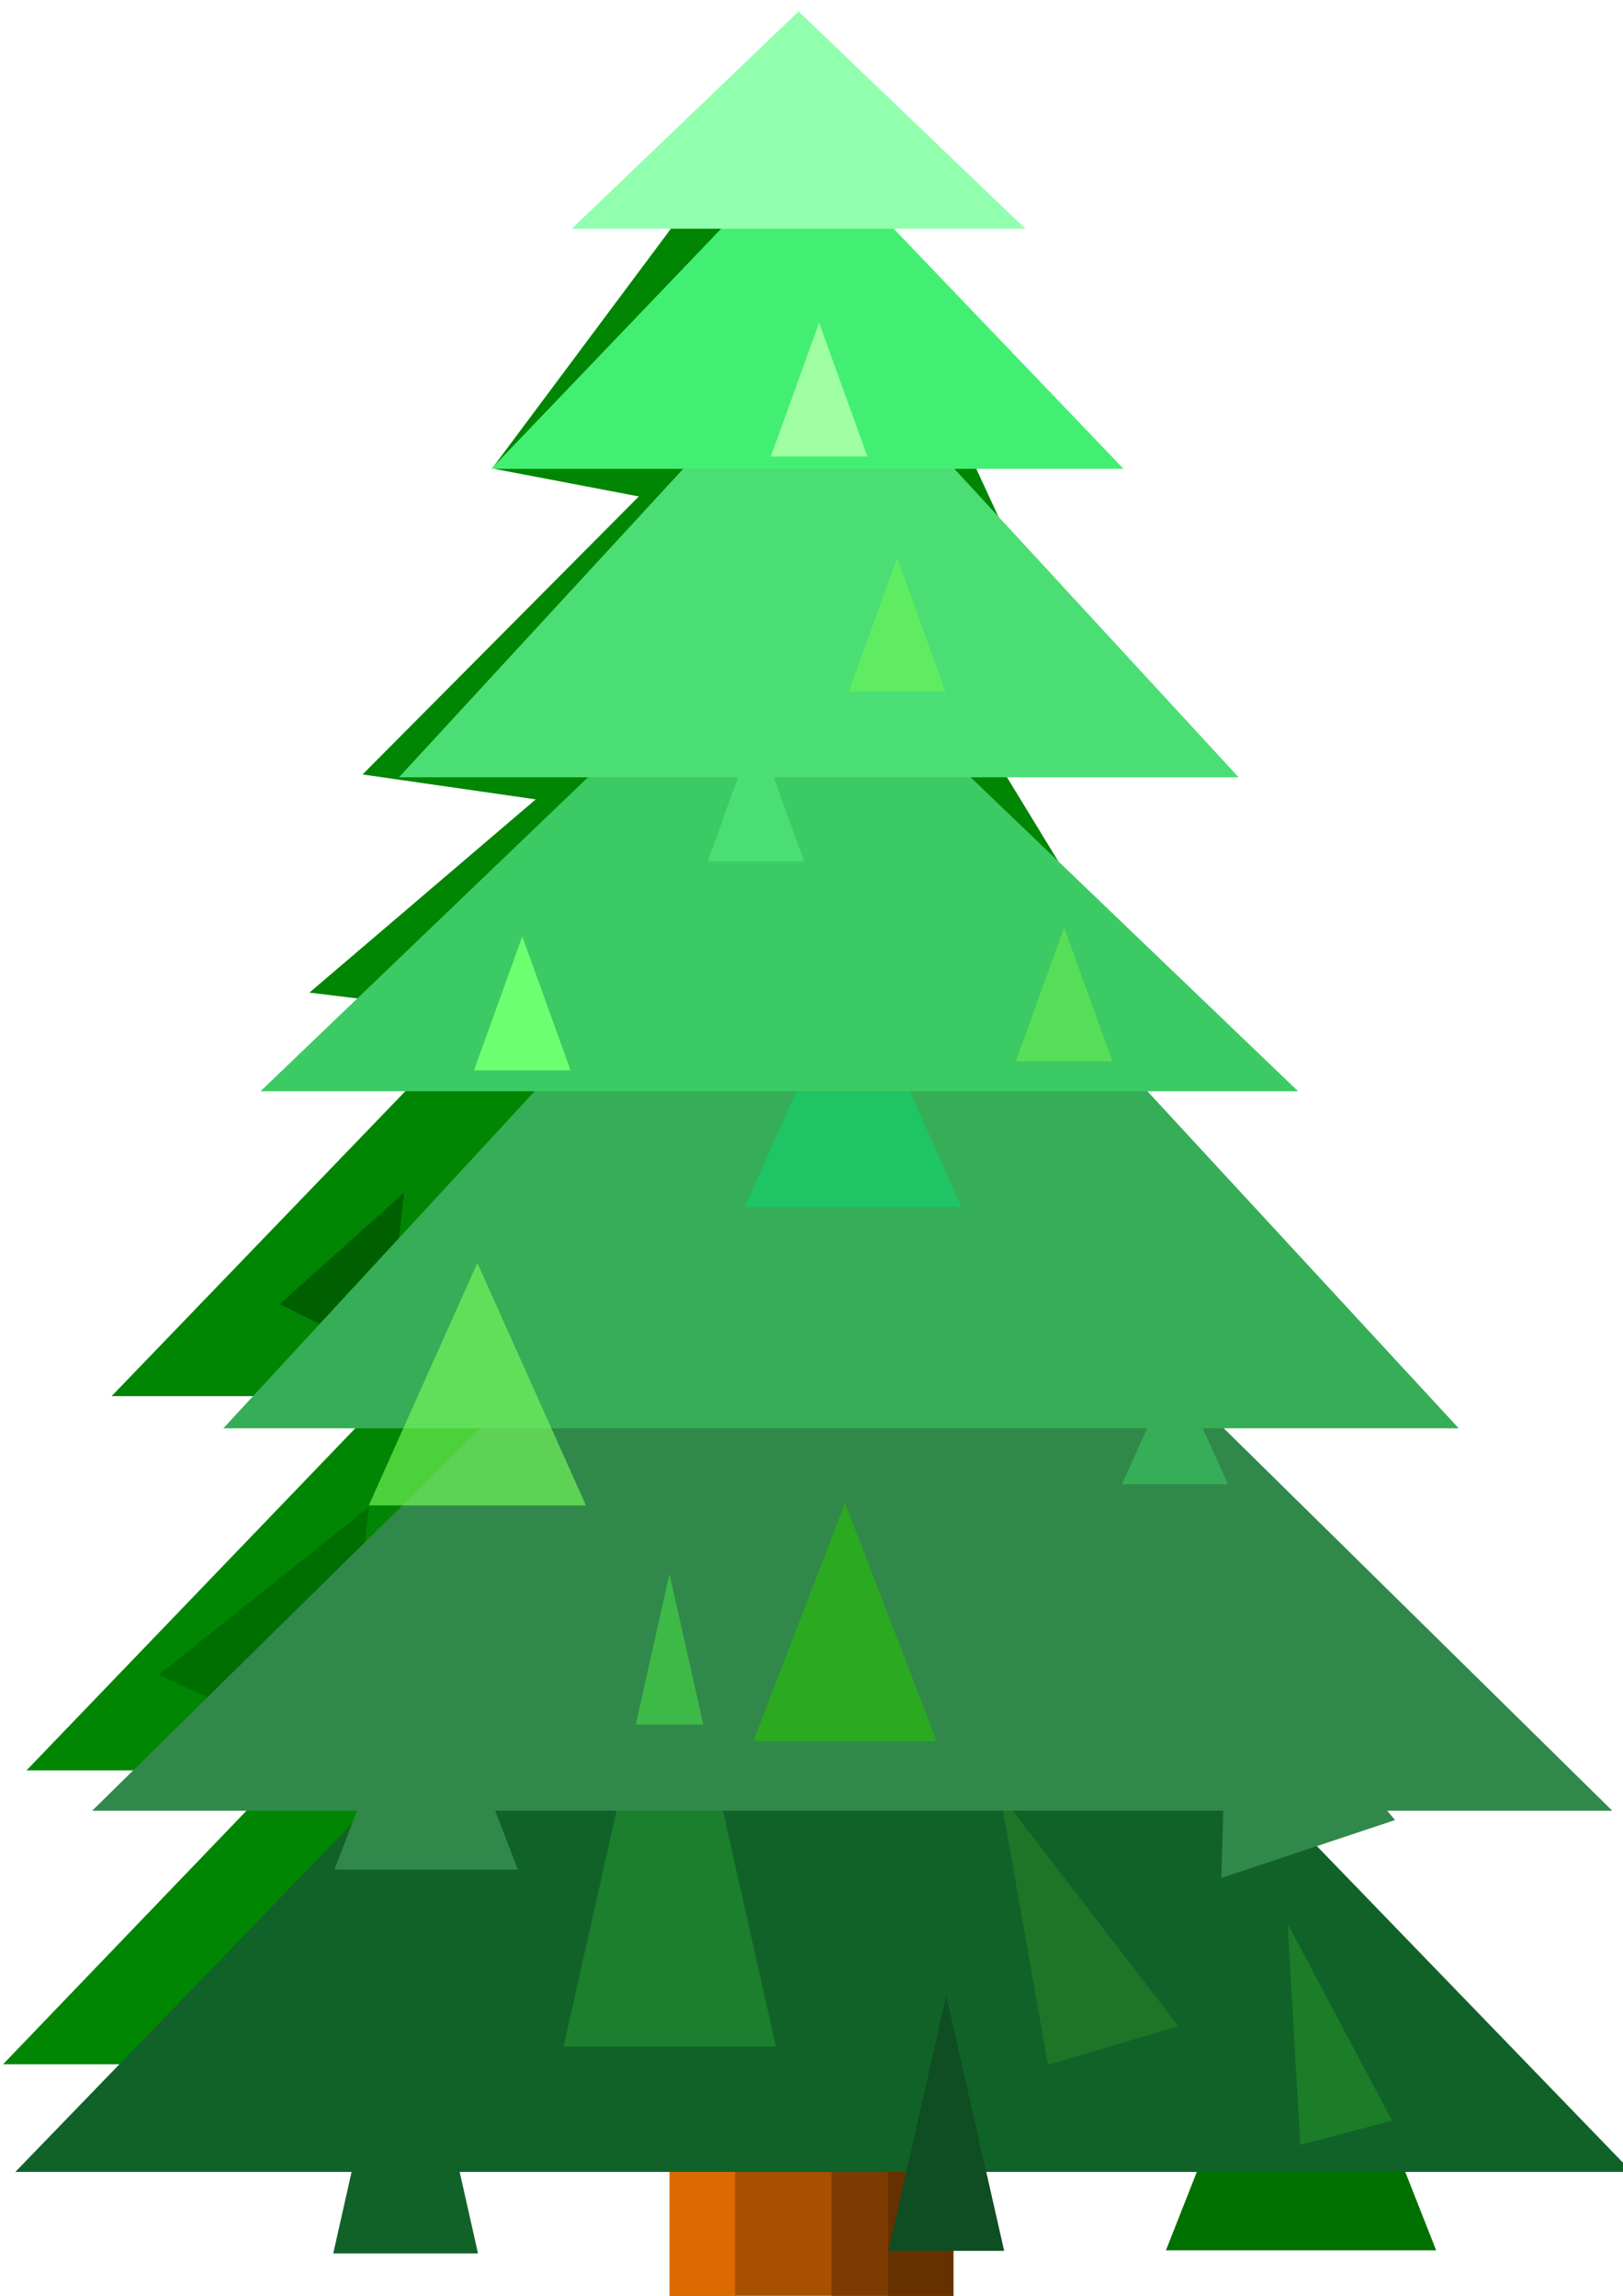 <?xml version="1.0" encoding="UTF-8" standalone="no"?>
<!-- Created with Inkscape (http://www.inkscape.org/) -->

<svg width="100%" height="100%" viewBox="0 0 210 297" version="1.1" id="svg5"
   inkscape:version="1.1 (c68e22c387, 2021-05-23)" sodipodi:docname="tree_5.svg"
   xmlns:inkscape="http://www.inkscape.org/namespaces/inkscape"
   xmlns:sodipodi="http://sodipodi.sourceforge.net/DTD/sodipodi-0.dtd" xmlns="http://www.w3.org/2000/svg"
   xmlns:svg="http://www.w3.org/2000/svg">
   <sodipodi:namedview id="namedview7" pagecolor="#ffffff" bordercolor="#666666" borderopacity="1.0"
      inkscape:pageshadow="2" inkscape:pageopacity="0.0" inkscape:pagecheckerboard="0" inkscape:document-units="mm"
      showgrid="false" inkscape:zoom="0.35355339" inkscape:cx="-151.32085" inkscape:cy="629.32503"
      inkscape:window-width="1600" inkscape:window-height="837" inkscape:window-x="-8" inkscape:window-y="-8"
      inkscape:window-maximized="1" inkscape:current-layer="layer1" />
   <defs id="defs2" />
   <g inkscape:label="Layer 1" inkscape:groupmode="layer" id="layer1">
      <path sodipodi:type="star"
         style="fill:#007001;fill-opacity:1;stroke:none;stroke-width:12.102;stroke-linecap:square" id="path55583-16"
         inkscape:flatsided="false" sodipodi:sides="3" sodipodi:cx="246.07317" sodipodi:cy="141.42136"
         sodipodi:r1="360.49966" sodipodi:r2="180.24983" sodipodi:arg1="0.52359878" sodipodi:arg2="1.5707963"
         inkscape:rounded="0" inkscape:randomized="0" transform="matrix(0.056,0,0,0.082,154.562,264.739)"
         inkscape:transform-center-y="-7.4258367" inkscape:transform-center-x="-4.9365408e-06"
         d="m 558.275,321.671 -312.202,0 -312.202,0 L 89.972,51.296 246.073,-219.078 402.174,51.296 Z" />
      <rect style="fill:#a75000;fill-opacity:1;stroke:none;stroke-width:1.19;stroke-linecap:square" id="rect31-1"
         width="36.698" height="161.708" x="86.651" y="135.292" />
      <rect style="fill:#dc6a00;fill-opacity:1;stroke:none;stroke-width:0.265;stroke-linecap:square"
         id="rect31-1-2-1-9" width="8.448" height="34.94" x="86.651" y="262.06" />
      <path sodipodi:type="star"
         style="fill:#008602;fill-opacity:1;stroke:none;stroke-width:12.102;stroke-linecap:square" id="path55583-0"
         inkscape:flatsided="false" sodipodi:sides="3" sodipodi:cx="246.07317" sodipodi:cy="141.42136"
         sodipodi:r1="360.49966" sodipodi:r2="180.24983" sodipodi:arg1="0.52359878" sodipodi:arg2="1.5707963"
         inkscape:rounded="0" inkscape:randomized="0" transform="matrix(0.311,0,0,0.187,20.961,206.894)"
         inkscape:transform-center-y="-16.834003" inkscape:transform-center-x="-1.3749489e-06"
         d="m 558.275,321.671 -312.202,0 -312.202,0 L 89.972,51.296 246.073,-219.078 402.174,51.296 Z" />
      <rect style="fill:#7c3b00;fill-opacity:1;stroke:none;stroke-width:0.779;stroke-linecap:square" id="rect31-1-2"
         width="15.744" height="161.708" x="107.605" y="135.292" />
      <rect style="fill:#663100;fill-opacity:1;stroke:none;stroke-width:0.265;stroke-linecap:square"
         id="rect31-1-2-1" width="8.448" height="34.94" x="114.901" y="262.06" />
      <path sodipodi:type="star"
         style="fill:#008602;fill-opacity:1;stroke:none;stroke-width:12.102;stroke-linecap:square" id="path55583-4-9"
         inkscape:flatsided="false" sodipodi:sides="3" sodipodi:cx="246.07317" sodipodi:cy="141.42136"
         sodipodi:r1="360.49966" sodipodi:r2="180.24983" sodipodi:arg1="0.52359878" sodipodi:arg2="1.5707963"
         inkscape:rounded="0" inkscape:randomized="0" transform="matrix(0.298,0,0,0.179,23.137,171.447)"
         inkscape:transform-center-y="-16.109595" inkscape:transform-center-x="-1.377169e-06"
         d="m 558.275,321.671 -312.202,0 -312.202,0 L 89.972,51.296 246.073,-219.078 402.174,51.296 Z" />
      <rect style="fill:#de8430;fill-opacity:1;stroke:none;stroke-width:0.376;stroke-linecap:square"
         id="rect31-1-2-1-9-7" width="8.448" height="69.975" x="96.31" y="156.211" />
      <path sodipodi:type="star"
         style="fill:#008602;fill-opacity:1;stroke:none;stroke-width:12.102;stroke-linecap:square" id="path55583-3-1"
         inkscape:flatsided="false" sodipodi:sides="3" sodipodi:cx="246.07317" sodipodi:cy="141.42136"
         sodipodi:r1="360.49966" sodipodi:r2="180.24983" sodipodi:arg1="0.52359878" sodipodi:arg2="1.5707963"
         inkscape:rounded="0" inkscape:randomized="0" transform="matrix(0.267,0,0,0.16,32.1,129.141)"
         inkscape:transform-center-y="-14.419294" inkscape:transform-center-x="-1.7156823e-06"
         d="m 558.275,321.671 -312.202,0 -312.202,0 L 89.972,51.296 246.073,-219.078 402.174,51.296 Z" />
      <path sodipodi:type="star"
         style="fill:#004f01;fill-opacity:0.691;stroke:none;stroke-width:12.102;stroke-linecap:square"
         id="path55583-3-1-3" inkscape:flatsided="false" sodipodi:sides="3" sodipodi:cx="246.07317"
         sodipodi:cy="141.42136" sodipodi:r1="360.49966" sodipodi:r2="180.24983" sodipodi:arg1="0.52359878"
         sodipodi:arg2="1.5707963" inkscape:rounded="0" inkscape:randomized="0"
         transform="matrix(0.022,0.011,-0.017,0.033,43.135,158.823)"
         inkscape:transform-center-y="-1.2387293" inkscape:transform-center-x="1.8752649"
         d="m 558.275,321.671 -312.202,0 -312.202,0 L 89.972,51.296 246.073,-219.078 402.174,51.296 Z" />
      <path sodipodi:type="star"
         style="fill:#004f01;fill-opacity:0.414;stroke:none;stroke-width:12.102;stroke-linecap:square"
         id="path55583-3-1-3-3" inkscape:flatsided="false" sodipodi:sides="3" sodipodi:cx="246.07317"
         sodipodi:cy="141.42136" sodipodi:r1="360.49966" sodipodi:r2="180.24983" sodipodi:arg1="0.52359878"
         sodipodi:arg2="1.5707963" inkscape:rounded="0" inkscape:randomized="0"
         transform="matrix(0.037,0.017,-0.029,0.05,32.312,201.698)"
         inkscape:transform-center-y="-1.9070243" inkscape:transform-center-x="3.1235485"
         d="m 558.275,321.671 -312.202,0 -312.202,0 L 89.972,51.296 246.073,-219.078 402.174,51.296 Z" />
      <path sodipodi:type="star"
         style="fill:#116229;fill-opacity:1;stroke:none;stroke-width:12.102;stroke-linecap:square" id="path55583"
         inkscape:flatsided="false" sodipodi:sides="3" sodipodi:cx="246.07317" sodipodi:cy="141.42136"
         sodipodi:r1="360.49966" sodipodi:r2="180.24983" sodipodi:arg1="0.52359878" sodipodi:arg2="1.5707963"
         inkscape:rounded="0" inkscape:randomized="0"
         d="m 558.275,321.671 -312.202,0 -312.202,0 L 89.972,51.296 246.073,-219.078 402.174,51.296 Z"
         transform="matrix(0.335,0,0,0.2,24.133,216.641)" inkscape:transform-center-y="-18.041359"
         inkscape:transform-center-x="-2.1144048e-06" />
      <path sodipodi:type="star"
         style="fill:#279b28;fill-opacity:0.486;stroke:none;stroke-width:12.102;stroke-linecap:square"
         id="path55583-5-8" inkscape:flatsided="false" sodipodi:sides="3" sodipodi:cx="246.07317"
         sodipodi:cy="141.42136" sodipodi:r1="360.49966" sodipodi:r2="180.24983" sodipodi:arg1="0.52359878"
         sodipodi:arg2="1.5707963" inkscape:rounded="0" inkscape:randomized="0"
         transform="matrix(0.019,-0.005,0.014,0.05,165,261.05)"
         inkscape:transform-center-y="-3.7145765"
         d="m 558.275,321.671 -312.202,0 -312.202,0 L 89.972,51.296 246.073,-219.078 402.174,51.296 Z"
         inkscape:transform-center-x="-1.7673265" />
      <path sodipodi:type="star"
         style="fill:#116229;fill-opacity:1;stroke:none;stroke-width:12.102;stroke-linecap:square" id="path55583-5-7"
         inkscape:flatsided="false" sodipodi:sides="3" sodipodi:cx="246.07317" sodipodi:cy="141.42136"
         sodipodi:r1="360.49966" sodipodi:r2="180.24983" sodipodi:arg1="0.52359878" sodipodi:arg2="1.5707963"
         inkscape:rounded="0" inkscape:randomized="0" transform="matrix(0.03,0,0,0.077,45.101,266.753)"
         inkscape:transform-center-y="-6.963136"
         d="m 558.275,321.671 -312.202,0 -312.202,0 L 89.972,51.296 246.073,-219.078 402.174,51.296 Z" />
      <path sodipodi:type="star"
         style="fill:#0f4d22;fill-opacity:1;stroke:none;stroke-width:12.102;stroke-linecap:square" id="path55583-5-5"
         inkscape:flatsided="false" sodipodi:sides="3" sodipodi:cx="246.07317" sodipodi:cy="141.42136"
         sodipodi:r1="360.49966" sodipodi:r2="180.24983" sodipodi:arg1="0.52359878" sodipodi:arg2="1.5707963"
         inkscape:rounded="0" inkscape:randomized="0" transform="matrix(0.024,0,0,0.061,116.531,271.561)"
         inkscape:transform-center-y="-5.5143045"
         d="m 558.275,321.671 -312.202,0 -312.202,0 L 89.972,51.296 246.073,-219.078 402.174,51.296 Z" />
      <path sodipodi:type="star"
         style="fill:#39d83b;fill-opacity:0.253;stroke:none;stroke-width:12.102;stroke-linecap:square"
         id="path55583-5-73" inkscape:flatsided="false" sodipodi:sides="3" sodipodi:cx="246.07317"
         sodipodi:cy="141.42136" sodipodi:r1="360.49966" sodipodi:r2="180.24983" sodipodi:arg1="0.52359878"
         sodipodi:arg2="1.5707963" inkscape:rounded="0" inkscape:randomized="0"
         transform="matrix(0.044,0,0,0.113,75.829,228.402)" inkscape:transform-center-y="-10.223002"
         d="m 558.275,321.671 -312.202,0 -312.202,0 L 89.972,51.296 246.073,-219.078 402.174,51.296 Z" />
      <path sodipodi:type="star"
         style="fill:#349d25;fill-opacity:0.353;stroke:none;stroke-width:12.102;stroke-linecap:square"
         id="path55583-5-3" inkscape:flatsided="false" sodipodi:sides="3" sodipodi:cx="246.07317"
         sodipodi:cy="141.42136" sodipodi:r1="360.49966" sodipodi:r2="180.24983" sodipodi:arg1="0.52359878"
         sodipodi:arg2="1.5707963" inkscape:rounded="0" inkscape:randomized="0"
         transform="matrix(0.027,-0.008,0.027,0.06,128.7,247.285)"
         inkscape:transform-center-y="-4.5643089"
         d="m 558.275,321.671 -312.202,0 -312.202,0 L 89.972,51.296 246.073,-219.078 402.174,51.296 Z"
         inkscape:transform-center-x="-18.785728" />
      <path sodipodi:type="star"
         style="fill:#008602;fill-opacity:1;stroke:none;stroke-width:12.102;stroke-linecap:square" id="path55583-1-8"
         inkscape:flatsided="false" sodipodi:sides="3" sodipodi:cx="246.07317" sodipodi:cy="141.42136"
         sodipodi:r1="360.49966" sodipodi:r2="180.24983" sodipodi:arg1="0.52359878" sodipodi:arg2="1.5707963"
         inkscape:rounded="0" inkscape:randomized="0"
         transform="matrix(0.172,0.021,-0.013,0.108,55.594,95.058)"
         inkscape:transform-center-y="-6.3580262"
         d="m 558.275,321.671 -312.202,0 -312.202,0 L 89.972,51.296 246.073,-219.078 402.174,51.296 Z"
         inkscape:transform-center-x="2.3728892" />
      <path sodipodi:type="star"
         style="fill:#008602;fill-opacity:1;stroke:none;stroke-width:12.102;stroke-linecap:square" id="path55583-1-8-4"
         inkscape:flatsided="false" sodipodi:sides="3" sodipodi:cx="246.07317" sodipodi:cy="141.42136"
         sodipodi:r1="360.49966" sodipodi:r2="180.24983" sodipodi:arg1="0.52359878" sodipodi:arg2="1.5707963"
         inkscape:rounded="0" inkscape:randomized="0"
         transform="matrix(0.146,0.021,-0.011,0.108,60.104,66.837)"
         inkscape:transform-center-y="-6.3580262" inkscape:transform-center-x="2.021206"
         d="m 558.275,321.671 -312.202,0 -312.202,0 L 89.972,51.296 246.073,-219.078 402.174,51.296 Z" />
      <path sodipodi:type="star"
         style="fill:#008602;fill-opacity:1;stroke:none;stroke-width:12.102;stroke-linecap:square" id="path55583-1-8-2"
         inkscape:flatsided="false" sodipodi:sides="3" sodipodi:cx="246.07317" sodipodi:cy="141.42136"
         sodipodi:r1="360.49966" sodipodi:r2="180.24983" sodipodi:arg1="0.52359878" sodipodi:arg2="1.5707963"
         inkscape:rounded="0" inkscape:randomized="0"
         transform="matrix(0.11,0.021,-0.008,0.108,73.523,27.248)"
         inkscape:transform-center-y="-6.3580262" inkscape:transform-center-x="1.5122978"
         d="m 558.275,321.671 -312.202,0 -312.202,0 L 89.972,51.296 246.073,-219.078 402.174,51.296 Z" />
      <path sodipodi:type="star"
         style="fill:#30894a;fill-opacity:1;stroke:none;stroke-width:12.102;stroke-linecap:square" id="path55583-4"
         inkscape:flatsided="false" sodipodi:sides="3" sodipodi:cx="246.07317" sodipodi:cy="141.42136"
         sodipodi:r1="360.49966" sodipodi:r2="180.24983" sodipodi:arg1="0.52359878" sodipodi:arg2="1.5707963"
         inkscape:rounded="0" inkscape:randomized="0" transform="matrix(0.315,0,0,0.179,32.757,176.671)"
         inkscape:transform-center-y="-16.109596"
         d="m 558.275,321.671 -312.202,0 -312.202,0 L 89.972,51.296 246.073,-219.078 402.174,51.296 Z" />
      <path sodipodi:type="star"
         style="fill:#30894a;fill-opacity:1;stroke:none;stroke-width:12.102;stroke-linecap:square" id="path55583-4-1"
         inkscape:flatsided="false" sodipodi:sides="3" sodipodi:cx="246.07317" sodipodi:cy="141.42136"
         sodipodi:r1="360.49966" sodipodi:r2="180.24983" sodipodi:arg1="0.52359878" sodipodi:arg2="1.5707963"
         inkscape:rounded="0" inkscape:randomized="0" transform="matrix(0.038,0,0,0.057,45.787,223.525)"
         inkscape:transform-center-y="-5.1675558"
         d="m 558.275,321.671 -312.202,0 -312.202,0 L 89.972,51.296 246.073,-219.078 402.174,51.296 Z" />
      <path sodipodi:type="star"
         style="fill:#27c300;fill-opacity:0.554;stroke:none;stroke-width:12.102;stroke-linecap:square"
         id="path55583-4-1-2" inkscape:flatsided="false" sodipodi:sides="3" sodipodi:cx="246.07317"
         sodipodi:cy="141.42136" sodipodi:r1="360.49966" sodipodi:r2="180.24983" sodipodi:arg1="0.52359878"
         sodipodi:arg2="1.5707963" inkscape:rounded="0" inkscape:randomized="0"
         transform="matrix(0.038,0,0,0.057,99.985,206.924)" inkscape:transform-center-y="-5.1675557"
         d="m 558.275,321.671 -312.202,0 -312.202,0 L 89.972,51.296 246.073,-219.078 402.174,51.296 Z" />
      <path sodipodi:type="star"
         style="fill:#30894a;fill-opacity:1;stroke:none;stroke-width:12.102;stroke-linecap:square"
         id="path55583-4-1-2-6" inkscape:flatsided="false" sodipodi:sides="3" sodipodi:cx="246.07317"
         sodipodi:cy="141.42136" sodipodi:r1="360.49966" sodipodi:r2="180.24983" sodipodi:arg1="0.52359878"
         sodipodi:arg2="1.5707963" inkscape:rounded="0" inkscape:randomized="0"
         transform="matrix(0.036,-0.012,0.019,0.054,154.298,224.78)"
         inkscape:transform-center-y="-3.0297549"
         d="m 558.275,321.671 -312.202,0 -312.202,0 L 89.972,51.296 246.073,-219.078 402.174,51.296 Z"
         inkscape:transform-center-x="-3.4261929" />
      <path sodipodi:type="star"
         style="fill:#35ae57;fill-opacity:1;stroke:none;stroke-width:12.102;stroke-linecap:square" id="path55583-3"
         inkscape:flatsided="false" sodipodi:sides="3" sodipodi:cx="246.07317" sodipodi:cy="141.42136"
         sodipodi:r1="360.49966" sodipodi:r2="180.24983" sodipodi:arg1="0.52359878" sodipodi:arg2="1.5707963"
         inkscape:rounded="0" inkscape:randomized="0" transform="matrix(0.256,0,0,0.16,45.825,133.307)"
         inkscape:transform-center-y="-14.419289"
         d="m 558.275,321.671 -312.202,0 -312.202,0 L 89.972,51.296 246.073,-219.078 402.174,51.296 Z" />
      <path sodipodi:type="star"
         style="fill:#7cff5d;fill-opacity:0.618;stroke:none;stroke-width:12.102;stroke-linecap:square"
         id="path55583-3-2" inkscape:flatsided="false" sodipodi:sides="3" sodipodi:cx="246.07317"
         sodipodi:cy="141.42136" sodipodi:r1="360.49966" sodipodi:r2="180.24983" sodipodi:arg1="0.52359878"
         sodipodi:arg2="1.5707963" inkscape:rounded="0" inkscape:randomized="0"
         transform="matrix(0.045,0,0,0.058,50.692,176.093)" inkscape:transform-center-y="-5.2433831"
         d="m 558.275,321.671 -312.202,0 -312.202,0 L 89.972,51.296 246.073,-219.078 402.174,51.296 Z"
         inkscape:transform-center-x="-1.2364598e-06" />
      <path sodipodi:type="star"
         style="fill:#35ae57;fill-opacity:1;stroke:none;stroke-width:12.102;stroke-linecap:square" id="path55583-3-2-4"
         inkscape:flatsided="false" sodipodi:sides="3" sodipodi:cx="246.07317" sodipodi:cy="141.42136"
         sodipodi:r1="360.49966" sodipodi:r2="180.24983" sodipodi:arg1="0.52359878" sodipodi:arg2="1.5707963"
         inkscape:rounded="0" inkscape:randomized="0" transform="matrix(0.022,0,0,0.028,146.617,183.004)"
         inkscape:transform-center-y="-2.5280687" inkscape:transform-center-x="-2.5631694e-06"
         d="m 558.275,321.671 -312.202,0 -312.202,0 L 89.972,51.296 246.073,-219.078 402.174,51.296 Z" />
      <path sodipodi:type="star"
         style="fill:#1fc464;fill-opacity:1;stroke:none;stroke-width:12.102;stroke-linecap:square"
         id="path55583-3-2-4-2" inkscape:flatsided="false" sodipodi:sides="3" sodipodi:cx="188.03593"
         sodipodi:cy="-1.7704363" sodipodi:r1="360.49966" sodipodi:r2="180.24983" sodipodi:arg1="0.52359878"
         sodipodi:arg2="1.5707963" inkscape:rounded="0" inkscape:randomized="0"
         transform="matrix(0.045,0,0,0.058,101.914,145.827)" inkscape:transform-center-y="-5.2433846"
         inkscape:transform-center-x="-1.2364598e-06"
         d="m 500.238,178.479 -312.202,0 -312.202,-1e-5 L 31.935,-91.895 188.036,-362.27 344.137,-91.895 Z" />
      <path sodipodi:type="star"
         style="fill:#3cca64;fill-opacity:1;stroke:none;stroke-width:12.102;stroke-linecap:square" id="path55583-1"
         inkscape:flatsided="false" sodipodi:sides="3" sodipodi:cx="246.07317" sodipodi:cy="141.42136"
         sodipodi:r1="360.49966" sodipodi:r2="180.24983" sodipodi:arg1="0.52359878" sodipodi:arg2="1.5707963"
         inkscape:rounded="0" inkscape:randomized="0" transform="matrix(0.215,0,0,0.119,47.929,102.89)"
         inkscape:transform-center-y="-10.759044"
         d="m 558.275,321.671 -312.202,0 -312.202,0 L 89.972,51.296 246.073,-219.078 402.174,51.296 Z" />
      <path sodipodi:type="star"
         style="fill:#4bde74;fill-opacity:1;stroke:none;stroke-width:12.102;stroke-linecap:square" id="path55583-1-9"
         inkscape:flatsided="false" sodipodi:sides="3" sodipodi:cx="246.07317" sodipodi:cy="141.42136"
         sodipodi:r1="360.49966" sodipodi:r2="180.24983" sodipodi:arg1="0.52359878" sodipodi:arg2="1.5707963"
         inkscape:rounded="0" inkscape:randomized="0" transform="matrix(0.174,0,0,0.109,63.128,65.493)"
         inkscape:transform-center-y="-9.786955"
         d="m 558.275,321.671 -312.202,0 -312.202,0 L 89.972,51.296 246.073,-219.078 402.174,51.296 Z"
         inkscape:transform-center-x="1.336343e-06" />
      <path sodipodi:type="star"
         style="fill:#43ef73;fill-opacity:1;stroke:none;stroke-width:12.102;stroke-linecap:square" id="path55583-1-5"
         inkscape:flatsided="false" sodipodi:sides="3" sodipodi:cx="246.07317" sodipodi:cy="141.42136"
         sodipodi:r1="360.49966" sodipodi:r2="180.24983" sodipodi:arg1="0.52359878" sodipodi:arg2="1.5707963"
         inkscape:rounded="0" inkscape:randomized="0" transform="matrix(0.131,0,0,0.079,72.236,35.236)"
         inkscape:transform-center-y="-7.0767644"
         d="m 558.275,321.671 -312.202,0 -312.202,0 L 89.972,51.296 246.073,-219.078 402.174,51.296 Z" />
      <path sodipodi:type="star"
         style="fill:#92ffaf;fill-opacity:1;stroke:none;stroke-width:12.102;stroke-linecap:square" id="path55583-1-81"
         inkscape:flatsided="false" sodipodi:sides="3" sodipodi:cx="246.07317" sodipodi:cy="141.42136"
         sodipodi:r1="360.49966" sodipodi:r2="180.24983" sodipodi:arg1="0.52359878" sodipodi:arg2="1.5707963"
         inkscape:rounded="0" inkscape:randomized="0" transform="matrix(0.094,0,0,0.052,80.196,12.864)"
         inkscape:transform-center-y="-4.6512371"
         d="m 558.275,321.671 -312.202,0 -312.202,0 L 89.972,51.296 246.073,-219.078 402.174,51.296 Z" />
      <path sodipodi:type="star"
         style="fill:#6eff70;fill-opacity:1;stroke:none;stroke-width:12.102;stroke-linecap:square" id="path55583-1-0"
         inkscape:flatsided="false" sodipodi:sides="3" sodipodi:cx="246.07317" sodipodi:cy="141.42136"
         sodipodi:r1="360.49966" sodipodi:r2="180.24983" sodipodi:arg1="0.52359878" sodipodi:arg2="1.5707963"
         inkscape:rounded="0" inkscape:randomized="0" transform="matrix(0.02,0,0,0.032,62.657,128.164)"
         inkscape:transform-center-y="-2.9050277"
         d="m 558.275,321.671 -312.202,0 -312.202,0 L 89.972,51.296 246.073,-219.078 402.174,51.296 Z" />
      <path sodipodi:type="star"
         style="fill:#a0ffa2;fill-opacity:1;stroke:none;stroke-width:12.102;stroke-linecap:square" id="path55583-1-0-7"
         inkscape:flatsided="false" sodipodi:sides="3" sodipodi:cx="246.07317" sodipodi:cy="141.42136"
         sodipodi:r1="360.49966" sodipodi:r2="180.24983" sodipodi:arg1="0.52359878" sodipodi:arg2="1.5707963"
         inkscape:rounded="0" inkscape:randomized="0" transform="matrix(0.02,0,0,0.032,101.063,48.764)"
         inkscape:transform-center-y="-2.9050228"
         d="m 558.275,321.671 -312.202,0 -312.202,0 L 89.972,51.296 246.073,-219.078 402.174,51.296 Z" />
      <path sodipodi:type="star"
         style="fill:#57de59;fill-opacity:1;stroke:none;stroke-width:12.102;stroke-linecap:square"
         id="path55583-1-0-7-7" inkscape:flatsided="false" sodipodi:sides="3" sodipodi:cx="246.07317"
         sodipodi:cy="141.42136" sodipodi:r1="360.49966" sodipodi:r2="180.24983" sodipodi:arg1="0.52359878"
         sodipodi:arg2="1.5707963" inkscape:rounded="0" inkscape:randomized="0"
         transform="matrix(0.02,0,0,0.032,132.771,127.01)" inkscape:transform-center-y="-2.9050213"
         d="m 558.275,321.671 -312.202,0 -312.202,0 L 89.972,51.296 246.073,-219.078 402.174,51.296 Z" />
      <path sodipodi:type="star"
         style="fill:#4bde74;fill-opacity:1;stroke:none;stroke-width:12.102;stroke-linecap:square"
         id="path55583-1-0-7-6" inkscape:flatsided="false" sodipodi:sides="3" sodipodi:cx="246.07317"
         sodipodi:cy="141.42136" sodipodi:r1="360.49966" sodipodi:r2="180.24983" sodipodi:arg1="0.52359878"
         sodipodi:arg2="1.5707963" inkscape:rounded="0" inkscape:randomized="0"
         transform="matrix(0.02,0,0,0.032,92.886,101.152)" inkscape:transform-center-y="-2.9050238"
         d="m 558.275,321.671 -312.202,0 -312.202,0 L 89.972,51.296 246.073,-219.078 402.174,51.296 Z" />
      <path sodipodi:type="star"
         style="fill:#5fec62;fill-opacity:1;stroke:none;stroke-width:12.102;stroke-linecap:square"
         id="path55583-1-0-7-6-8" inkscape:flatsided="false" sodipodi:sides="3" sodipodi:cx="246.07317"
         sodipodi:cy="141.42136" sodipodi:r1="360.49966" sodipodi:r2="180.24983" sodipodi:arg1="0.52359878"
         sodipodi:arg2="1.5707963" inkscape:rounded="0" inkscape:randomized="0"
         transform="matrix(0.02,0,0,0.032,111.16,79.169)" inkscape:transform-center-y="-2.9050238"
         d="m 558.275,321.671 -312.202,0 -312.202,0 L 89.972,51.296 246.073,-219.078 402.174,51.296 Z" />
      <path sodipodi:type="star"
         style="fill:#46d847;fill-opacity:0.61;stroke:none;stroke-width:12.102;stroke-linecap:square"
         id="path55583-5" inkscape:flatsided="false" sodipodi:sides="3" sodipodi:cx="246.07317" sodipodi:cy="141.42136"
         sodipodi:r1="360.49966" sodipodi:r2="180.24983" sodipodi:arg1="0.52359878" sodipodi:arg2="1.5707963"
         inkscape:rounded="0" inkscape:randomized="0" transform="matrix(0.014,0,0,0.036,83.183,211.516)"
         inkscape:transform-center-y="-3.2762135"
         d="m 558.275,321.671 -312.202,0 -312.202,0 L 89.972,51.296 246.073,-219.078 402.174,51.296 Z" />
   </g>
</svg>